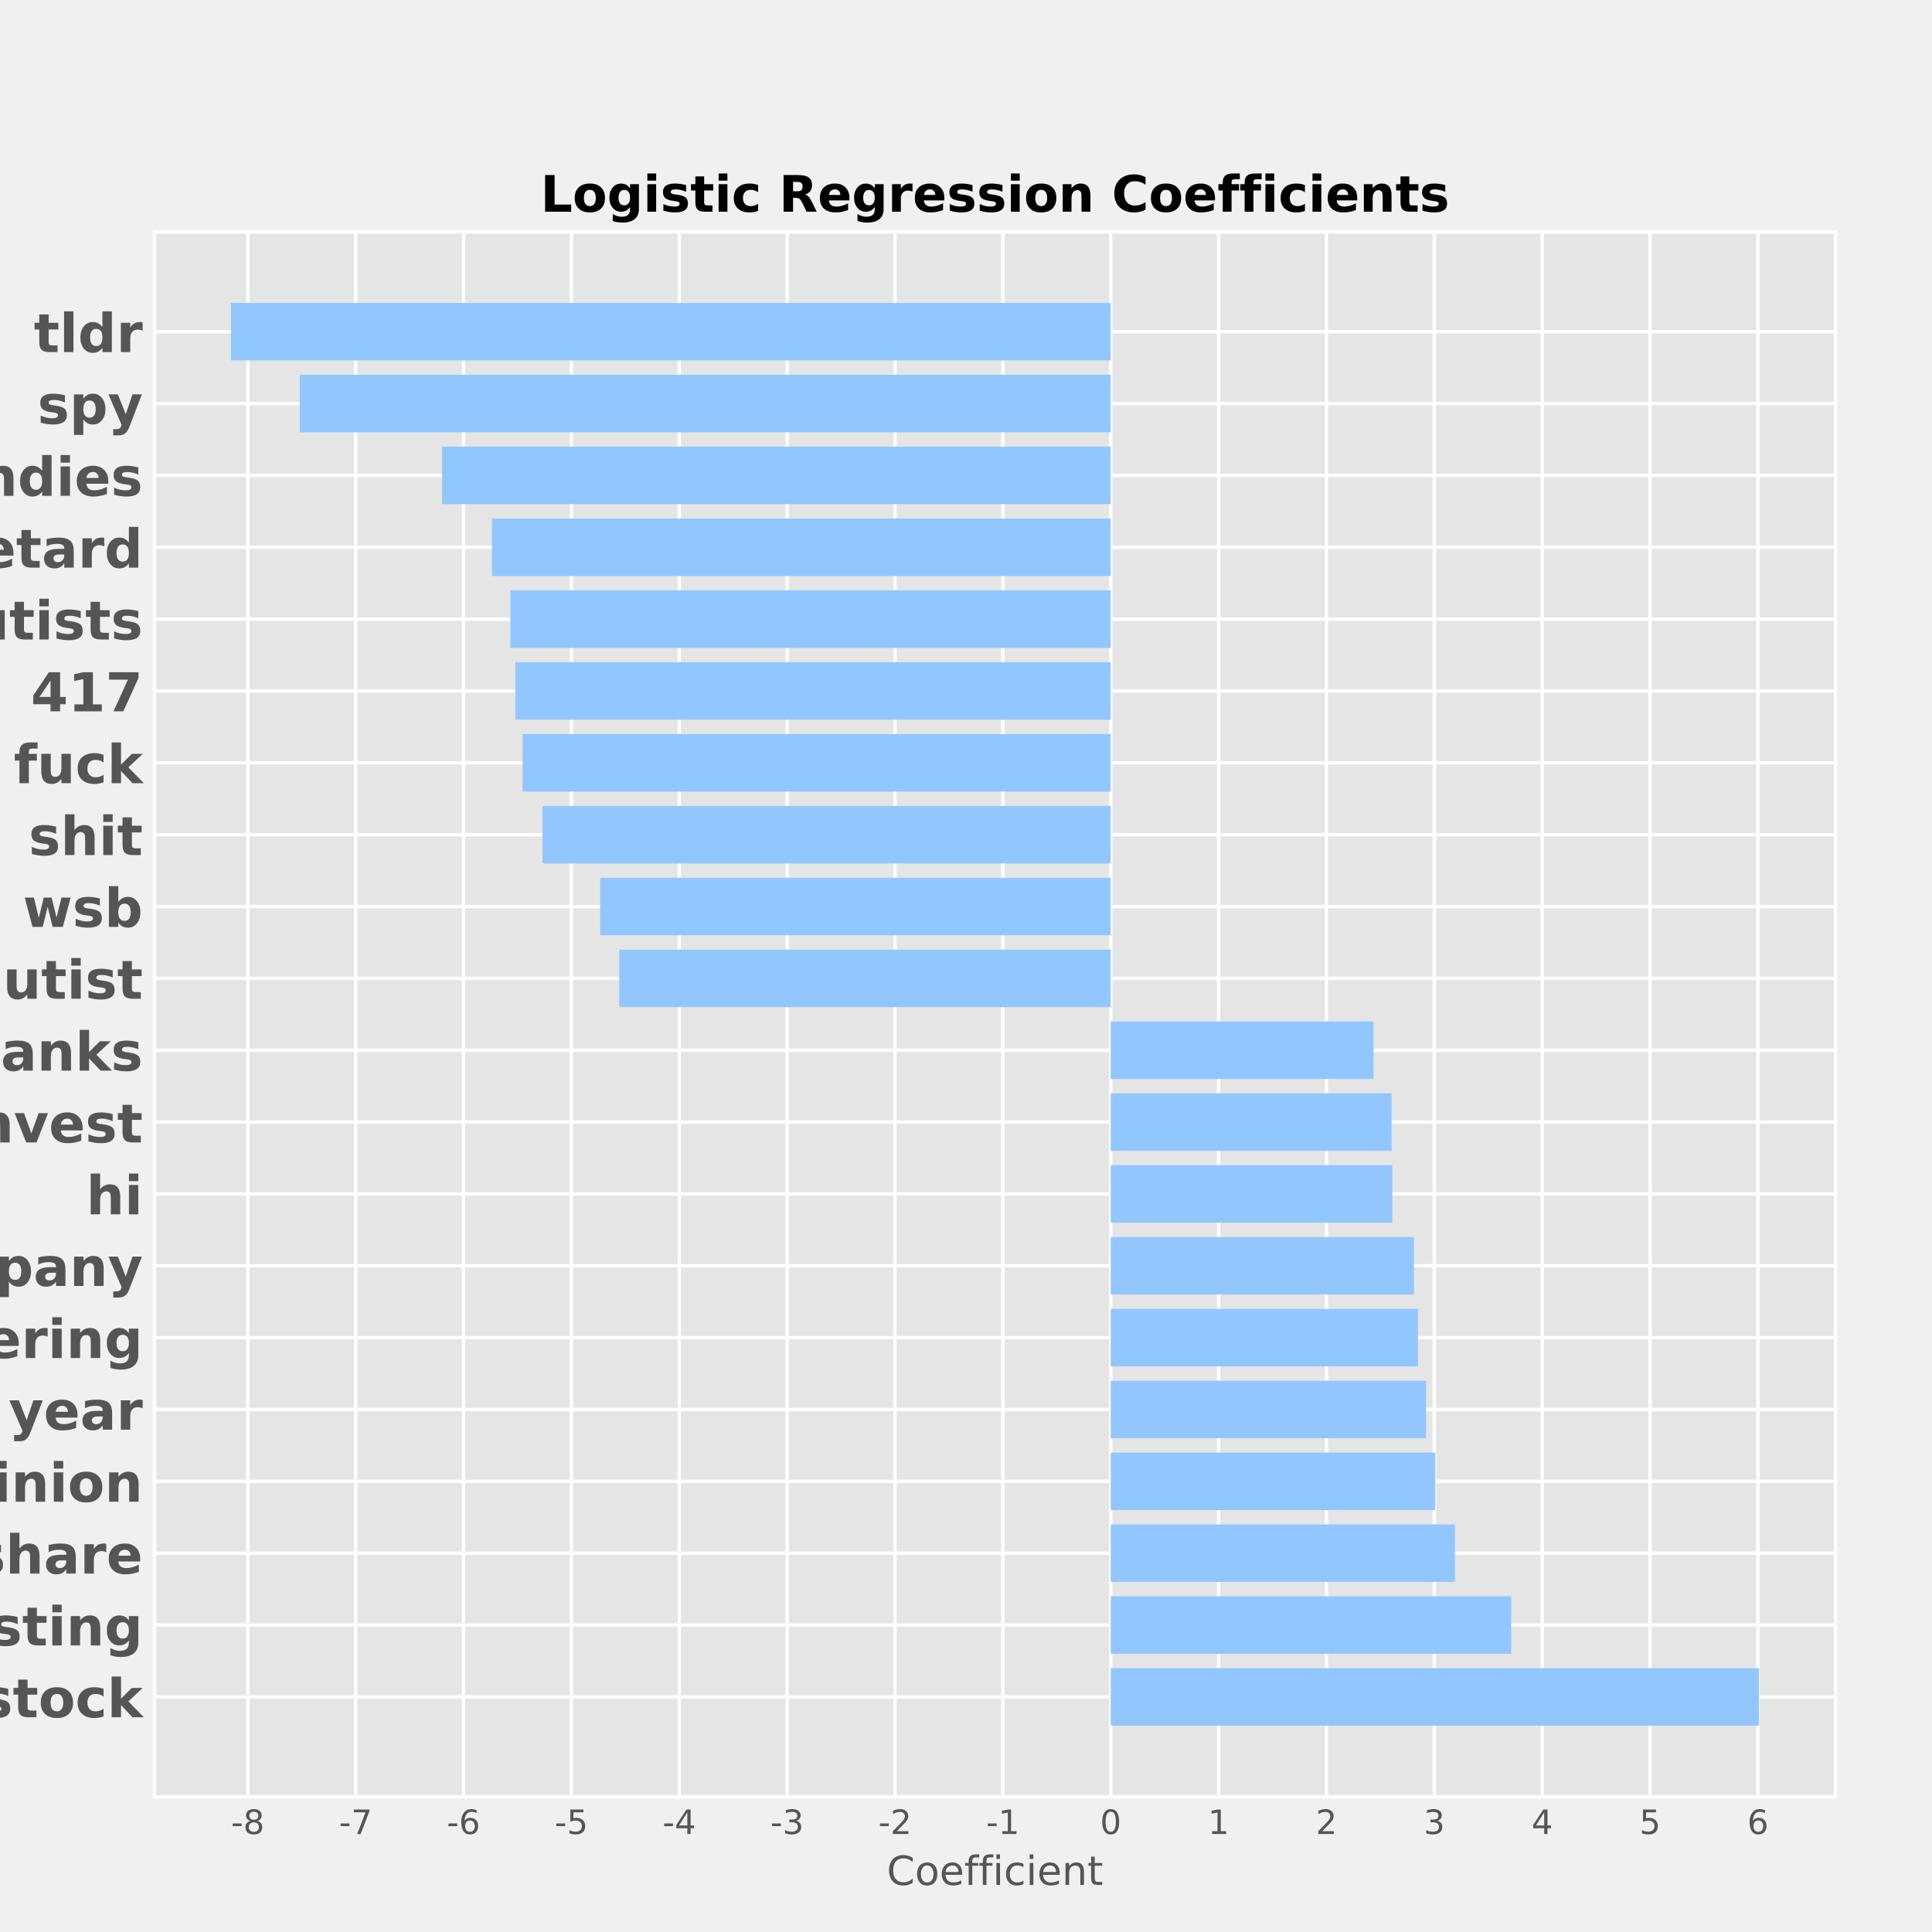 <?xml version="1.0" encoding="utf-8" standalone="no"?>
<!DOCTYPE svg PUBLIC "-//W3C//DTD SVG 1.1//EN"
  "http://www.w3.org/Graphics/SVG/1.1/DTD/svg11.dtd">
<!-- Created with matplotlib (https://matplotlib.org/) -->
<svg height="576pt" version="1.1" viewBox="0 0 576 576" width="576pt" xmlns="http://www.w3.org/2000/svg" xmlns:xlink="http://www.w3.org/1999/xlink">
 <defs>
  <style type="text/css">
*{stroke-linecap:butt;stroke-linejoin:round;}
  </style>
 </defs>
 <g id="figure_1">
  <g id="patch_1">
   <path d="M 0 576 
L 576 576 
L 576 0 
L 0 0 
z
" style="fill:#f0f0f0;"/>
  </g>
  <g id="axes_1">
   <g id="patch_2">
    <path d="M 46.08 535.68 
L 547.2 535.68 
L 547.2 69.12 
L 46.08 69.12 
z
" style="fill:#e5e5e5;"/>
   </g>
   <g id="matplotlib.axis_1">
    <g id="xtick_1">
     <g id="line2d_1">
      <path clip-path="url(#pc96bead5f1)" d="M 73.878 535.68 
L 73.878 69.12 
" style="fill:none;stroke:#ffffff;"/>
     </g>
     <g id="line2d_2"/>
     <g id="text_1">
      <!-- -8 -->
      <defs>
       <path d="M 4.891 31.391 
L 31.203 31.391 
L 31.203 23.391 
L 4.891 23.391 
z
" id="DejaVuSans-45"/>
       <path d="M 31.781 34.625 
Q 24.75 34.625 20.719 30.859 
Q 16.703 27.094 16.703 20.516 
Q 16.703 13.922 20.719 10.156 
Q 24.75 6.391 31.781 6.391 
Q 38.812 6.391 42.859 10.172 
Q 46.922 13.969 46.922 20.516 
Q 46.922 27.094 42.891 30.859 
Q 38.875 34.625 31.781 34.625 
z
M 21.922 38.812 
Q 15.578 40.375 12.031 44.719 
Q 8.5 49.078 8.5 55.328 
Q 8.5 64.062 14.719 69.141 
Q 20.953 74.219 31.781 74.219 
Q 42.672 74.219 48.875 69.141 
Q 55.078 64.062 55.078 55.328 
Q 55.078 49.078 51.531 44.719 
Q 48 40.375 41.703 38.812 
Q 48.828 37.156 52.797 32.312 
Q 56.781 27.484 56.781 20.516 
Q 56.781 9.906 50.312 4.234 
Q 43.844 -1.422 31.781 -1.422 
Q 19.734 -1.422 13.25 4.234 
Q 6.781 9.906 6.781 20.516 
Q 6.781 27.484 10.781 32.312 
Q 14.797 37.156 21.922 38.812 
z
M 18.312 54.391 
Q 18.312 48.734 21.844 45.562 
Q 25.391 42.391 31.781 42.391 
Q 38.141 42.391 41.719 45.562 
Q 45.312 48.734 45.312 54.391 
Q 45.312 60.062 41.719 63.234 
Q 38.141 66.406 31.781 66.406 
Q 25.391 66.406 21.844 63.234 
Q 18.312 60.062 18.312 54.391 
z
" id="DejaVuSans-56"/>
      </defs>
      <g style="fill:#555555;" transform="translate(68.893 546.778)scale(0.1 -0.1)">
       <use xlink:href="#DejaVuSans-45"/>
       <use x="36.084" xlink:href="#DejaVuSans-56"/>
      </g>
     </g>
    </g>
    <g id="xtick_2">
     <g id="line2d_3">
      <path clip-path="url(#pc96bead5f1)" d="M 106.037 535.68 
L 106.037 69.12 
" style="fill:none;stroke:#ffffff;"/>
     </g>
     <g id="line2d_4"/>
     <g id="text_2">
      <!-- -7 -->
      <defs>
       <path d="M 8.203 72.906 
L 55.078 72.906 
L 55.078 68.703 
L 28.609 0 
L 18.312 0 
L 43.219 64.594 
L 8.203 64.594 
z
" id="DejaVuSans-55"/>
      </defs>
      <g style="fill:#555555;" transform="translate(101.052 546.778)scale(0.1 -0.1)">
       <use xlink:href="#DejaVuSans-45"/>
       <use x="36.084" xlink:href="#DejaVuSans-55"/>
      </g>
     </g>
    </g>
    <g id="xtick_3">
     <g id="line2d_5">
      <path clip-path="url(#pc96bead5f1)" d="M 138.196 535.68 
L 138.196 69.12 
" style="fill:none;stroke:#ffffff;"/>
     </g>
     <g id="line2d_6"/>
     <g id="text_3">
      <!-- -6 -->
      <defs>
       <path d="M 33.016 40.375 
Q 26.375 40.375 22.484 35.828 
Q 18.609 31.297 18.609 23.391 
Q 18.609 15.531 22.484 10.953 
Q 26.375 6.391 33.016 6.391 
Q 39.656 6.391 43.531 10.953 
Q 47.406 15.531 47.406 23.391 
Q 47.406 31.297 43.531 35.828 
Q 39.656 40.375 33.016 40.375 
z
M 52.594 71.297 
L 52.594 62.312 
Q 48.875 64.062 45.094 64.984 
Q 41.312 65.922 37.594 65.922 
Q 27.828 65.922 22.672 59.328 
Q 17.531 52.734 16.797 39.406 
Q 19.672 43.656 24.016 45.922 
Q 28.375 48.188 33.594 48.188 
Q 44.578 48.188 50.953 41.516 
Q 57.328 34.859 57.328 23.391 
Q 57.328 12.156 50.688 5.359 
Q 44.047 -1.422 33.016 -1.422 
Q 20.359 -1.422 13.672 8.266 
Q 6.984 17.969 6.984 36.375 
Q 6.984 53.656 15.188 63.938 
Q 23.391 74.219 37.203 74.219 
Q 40.922 74.219 44.703 73.484 
Q 48.484 72.75 52.594 71.297 
z
" id="DejaVuSans-54"/>
      </defs>
      <g style="fill:#555555;" transform="translate(133.211 546.778)scale(0.1 -0.1)">
       <use xlink:href="#DejaVuSans-45"/>
       <use x="36.084" xlink:href="#DejaVuSans-54"/>
      </g>
     </g>
    </g>
    <g id="xtick_4">
     <g id="line2d_7">
      <path clip-path="url(#pc96bead5f1)" d="M 170.355 535.68 
L 170.355 69.12 
" style="fill:none;stroke:#ffffff;"/>
     </g>
     <g id="line2d_8"/>
     <g id="text_4">
      <!-- -5 -->
      <defs>
       <path d="M 10.797 72.906 
L 49.516 72.906 
L 49.516 64.594 
L 19.828 64.594 
L 19.828 46.734 
Q 21.969 47.469 24.109 47.828 
Q 26.266 48.188 28.422 48.188 
Q 40.625 48.188 47.75 41.5 
Q 54.891 34.812 54.891 23.391 
Q 54.891 11.625 47.562 5.094 
Q 40.234 -1.422 26.906 -1.422 
Q 22.312 -1.422 17.547 -0.641 
Q 12.797 0.141 7.719 1.703 
L 7.719 11.625 
Q 12.109 9.234 16.797 8.062 
Q 21.484 6.891 26.703 6.891 
Q 35.156 6.891 40.078 11.328 
Q 45.016 15.766 45.016 23.391 
Q 45.016 31 40.078 35.438 
Q 35.156 39.891 26.703 39.891 
Q 22.75 39.891 18.812 39.016 
Q 14.891 38.141 10.797 36.281 
z
" id="DejaVuSans-53"/>
      </defs>
      <g style="fill:#555555;" transform="translate(165.37 546.778)scale(0.1 -0.1)">
       <use xlink:href="#DejaVuSans-45"/>
       <use x="36.084" xlink:href="#DejaVuSans-53"/>
      </g>
     </g>
    </g>
    <g id="xtick_5">
     <g id="line2d_9">
      <path clip-path="url(#pc96bead5f1)" d="M 202.514 535.68 
L 202.514 69.12 
" style="fill:none;stroke:#ffffff;"/>
     </g>
     <g id="line2d_10"/>
     <g id="text_5">
      <!-- -4 -->
      <defs>
       <path d="M 37.797 64.312 
L 12.891 25.391 
L 37.797 25.391 
z
M 35.203 72.906 
L 47.609 72.906 
L 47.609 25.391 
L 58.016 25.391 
L 58.016 17.188 
L 47.609 17.188 
L 47.609 0 
L 37.797 0 
L 37.797 17.188 
L 4.891 17.188 
L 4.891 26.703 
z
" id="DejaVuSans-52"/>
      </defs>
      <g style="fill:#555555;" transform="translate(197.529 546.778)scale(0.1 -0.1)">
       <use xlink:href="#DejaVuSans-45"/>
       <use x="36.084" xlink:href="#DejaVuSans-52"/>
      </g>
     </g>
    </g>
    <g id="xtick_6">
     <g id="line2d_11">
      <path clip-path="url(#pc96bead5f1)" d="M 234.673 535.68 
L 234.673 69.12 
" style="fill:none;stroke:#ffffff;"/>
     </g>
     <g id="line2d_12"/>
     <g id="text_6">
      <!-- -3 -->
      <defs>
       <path d="M 40.578 39.312 
Q 47.656 37.797 51.625 33 
Q 55.609 28.219 55.609 21.188 
Q 55.609 10.406 48.188 4.484 
Q 40.766 -1.422 27.094 -1.422 
Q 22.516 -1.422 17.656 -0.516 
Q 12.797 0.391 7.625 2.203 
L 7.625 11.719 
Q 11.719 9.328 16.594 8.109 
Q 21.484 6.891 26.812 6.891 
Q 36.078 6.891 40.938 10.547 
Q 45.797 14.203 45.797 21.188 
Q 45.797 27.641 41.281 31.266 
Q 36.766 34.906 28.719 34.906 
L 20.219 34.906 
L 20.219 43.016 
L 29.109 43.016 
Q 36.375 43.016 40.234 45.922 
Q 44.094 48.828 44.094 54.297 
Q 44.094 59.906 40.109 62.906 
Q 36.141 65.922 28.719 65.922 
Q 24.656 65.922 20.016 65.031 
Q 15.375 64.156 9.812 62.312 
L 9.812 71.094 
Q 15.438 72.656 20.344 73.438 
Q 25.25 74.219 29.594 74.219 
Q 40.828 74.219 47.359 69.109 
Q 53.906 64.016 53.906 55.328 
Q 53.906 49.266 50.438 45.094 
Q 46.969 40.922 40.578 39.312 
z
" id="DejaVuSans-51"/>
      </defs>
      <g style="fill:#555555;" transform="translate(229.688 546.778)scale(0.1 -0.1)">
       <use xlink:href="#DejaVuSans-45"/>
       <use x="36.084" xlink:href="#DejaVuSans-51"/>
      </g>
     </g>
    </g>
    <g id="xtick_7">
     <g id="line2d_13">
      <path clip-path="url(#pc96bead5f1)" d="M 266.832 535.68 
L 266.832 69.12 
" style="fill:none;stroke:#ffffff;"/>
     </g>
     <g id="line2d_14"/>
     <g id="text_7">
      <!-- -2 -->
      <defs>
       <path d="M 19.188 8.297 
L 53.609 8.297 
L 53.609 0 
L 7.328 0 
L 7.328 8.297 
Q 12.938 14.109 22.625 23.891 
Q 32.328 33.688 34.812 36.531 
Q 39.547 41.844 41.422 45.531 
Q 43.312 49.219 43.312 52.781 
Q 43.312 58.594 39.234 62.25 
Q 35.156 65.922 28.609 65.922 
Q 23.969 65.922 18.812 64.312 
Q 13.672 62.703 7.812 59.422 
L 7.812 69.391 
Q 13.766 71.781 18.938 73 
Q 24.125 74.219 28.422 74.219 
Q 39.75 74.219 46.484 68.547 
Q 53.219 62.891 53.219 53.422 
Q 53.219 48.922 51.531 44.891 
Q 49.859 40.875 45.406 35.406 
Q 44.188 33.984 37.641 27.219 
Q 31.109 20.453 19.188 8.297 
z
" id="DejaVuSans-50"/>
      </defs>
      <g style="fill:#555555;" transform="translate(261.847 546.778)scale(0.1 -0.1)">
       <use xlink:href="#DejaVuSans-45"/>
       <use x="36.084" xlink:href="#DejaVuSans-50"/>
      </g>
     </g>
    </g>
    <g id="xtick_8">
     <g id="line2d_15">
      <path clip-path="url(#pc96bead5f1)" d="M 298.991 535.68 
L 298.991 69.12 
" style="fill:none;stroke:#ffffff;"/>
     </g>
     <g id="line2d_16"/>
     <g id="text_8">
      <!-- -1 -->
      <defs>
       <path d="M 12.406 8.297 
L 28.516 8.297 
L 28.516 63.922 
L 10.984 60.406 
L 10.984 69.391 
L 28.422 72.906 
L 38.281 72.906 
L 38.281 8.297 
L 54.391 8.297 
L 54.391 0 
L 12.406 0 
z
" id="DejaVuSans-49"/>
      </defs>
      <g style="fill:#555555;" transform="translate(294.006 546.778)scale(0.1 -0.1)">
       <use xlink:href="#DejaVuSans-45"/>
       <use x="36.084" xlink:href="#DejaVuSans-49"/>
      </g>
     </g>
    </g>
    <g id="xtick_9">
     <g id="line2d_17">
      <path clip-path="url(#pc96bead5f1)" d="M 331.151 535.68 
L 331.151 69.12 
" style="fill:none;stroke:#ffffff;"/>
     </g>
     <g id="line2d_18"/>
     <g id="text_9">
      <!-- 0 -->
      <defs>
       <path d="M 31.781 66.406 
Q 24.172 66.406 20.328 58.906 
Q 16.5 51.422 16.5 36.375 
Q 16.5 21.391 20.328 13.891 
Q 24.172 6.391 31.781 6.391 
Q 39.453 6.391 43.281 13.891 
Q 47.125 21.391 47.125 36.375 
Q 47.125 51.422 43.281 58.906 
Q 39.453 66.406 31.781 66.406 
z
M 31.781 74.219 
Q 44.047 74.219 50.516 64.516 
Q 56.984 54.828 56.984 36.375 
Q 56.984 17.969 50.516 8.266 
Q 44.047 -1.422 31.781 -1.422 
Q 19.531 -1.422 13.062 8.266 
Q 6.594 17.969 6.594 36.375 
Q 6.594 54.828 13.062 64.516 
Q 19.531 74.219 31.781 74.219 
z
" id="DejaVuSans-48"/>
      </defs>
      <g style="fill:#555555;" transform="translate(327.969 546.778)scale(0.1 -0.1)">
       <use xlink:href="#DejaVuSans-48"/>
      </g>
     </g>
    </g>
    <g id="xtick_10">
     <g id="line2d_19">
      <path clip-path="url(#pc96bead5f1)" d="M 363.31 535.68 
L 363.31 69.12 
" style="fill:none;stroke:#ffffff;"/>
     </g>
     <g id="line2d_20"/>
     <g id="text_10">
      <!-- 1 -->
      <g style="fill:#555555;" transform="translate(360.128 546.778)scale(0.1 -0.1)">
       <use xlink:href="#DejaVuSans-49"/>
      </g>
     </g>
    </g>
    <g id="xtick_11">
     <g id="line2d_21">
      <path clip-path="url(#pc96bead5f1)" d="M 395.469 535.68 
L 395.469 69.12 
" style="fill:none;stroke:#ffffff;"/>
     </g>
     <g id="line2d_22"/>
     <g id="text_11">
      <!-- 2 -->
      <g style="fill:#555555;" transform="translate(392.287 546.778)scale(0.1 -0.1)">
       <use xlink:href="#DejaVuSans-50"/>
      </g>
     </g>
    </g>
    <g id="xtick_12">
     <g id="line2d_23">
      <path clip-path="url(#pc96bead5f1)" d="M 427.628 535.68 
L 427.628 69.12 
" style="fill:none;stroke:#ffffff;"/>
     </g>
     <g id="line2d_24"/>
     <g id="text_12">
      <!-- 3 -->
      <g style="fill:#555555;" transform="translate(424.446 546.778)scale(0.1 -0.1)">
       <use xlink:href="#DejaVuSans-51"/>
      </g>
     </g>
    </g>
    <g id="xtick_13">
     <g id="line2d_25">
      <path clip-path="url(#pc96bead5f1)" d="M 459.787 535.68 
L 459.787 69.12 
" style="fill:none;stroke:#ffffff;"/>
     </g>
     <g id="line2d_26"/>
     <g id="text_13">
      <!-- 4 -->
      <g style="fill:#555555;" transform="translate(456.605 546.778)scale(0.1 -0.1)">
       <use xlink:href="#DejaVuSans-52"/>
      </g>
     </g>
    </g>
    <g id="xtick_14">
     <g id="line2d_27">
      <path clip-path="url(#pc96bead5f1)" d="M 491.946 535.68 
L 491.946 69.12 
" style="fill:none;stroke:#ffffff;"/>
     </g>
     <g id="line2d_28"/>
     <g id="text_14">
      <!-- 5 -->
      <g style="fill:#555555;" transform="translate(488.764 546.778)scale(0.1 -0.1)">
       <use xlink:href="#DejaVuSans-53"/>
      </g>
     </g>
    </g>
    <g id="xtick_15">
     <g id="line2d_29">
      <path clip-path="url(#pc96bead5f1)" d="M 524.105 535.68 
L 524.105 69.12 
" style="fill:none;stroke:#ffffff;"/>
     </g>
     <g id="line2d_30"/>
     <g id="text_15">
      <!-- 6 -->
      <g style="fill:#555555;" transform="translate(520.924 546.778)scale(0.1 -0.1)">
       <use xlink:href="#DejaVuSans-54"/>
      </g>
     </g>
    </g>
    <g id="text_16">
     <!-- Coefficient -->
     <defs>
      <path d="M 64.406 67.281 
L 64.406 56.891 
Q 59.422 61.531 53.781 63.812 
Q 48.141 66.109 41.797 66.109 
Q 29.297 66.109 22.656 58.469 
Q 16.016 50.828 16.016 36.375 
Q 16.016 21.969 22.656 14.328 
Q 29.297 6.688 41.797 6.688 
Q 48.141 6.688 53.781 8.984 
Q 59.422 11.281 64.406 15.922 
L 64.406 5.609 
Q 59.234 2.094 53.438 0.328 
Q 47.656 -1.422 41.219 -1.422 
Q 24.656 -1.422 15.125 8.703 
Q 5.609 18.844 5.609 36.375 
Q 5.609 53.953 15.125 64.078 
Q 24.656 74.219 41.219 74.219 
Q 47.75 74.219 53.531 72.484 
Q 59.328 70.75 64.406 67.281 
z
" id="DejaVuSans-67"/>
      <path d="M 30.609 48.391 
Q 23.391 48.391 19.188 42.75 
Q 14.984 37.109 14.984 27.297 
Q 14.984 17.484 19.156 11.844 
Q 23.344 6.203 30.609 6.203 
Q 37.797 6.203 41.984 11.859 
Q 46.188 17.531 46.188 27.297 
Q 46.188 37.016 41.984 42.703 
Q 37.797 48.391 30.609 48.391 
z
M 30.609 56 
Q 42.328 56 49.016 48.375 
Q 55.719 40.766 55.719 27.297 
Q 55.719 13.875 49.016 6.219 
Q 42.328 -1.422 30.609 -1.422 
Q 18.844 -1.422 12.172 6.219 
Q 5.516 13.875 5.516 27.297 
Q 5.516 40.766 12.172 48.375 
Q 18.844 56 30.609 56 
z
" id="DejaVuSans-111"/>
      <path d="M 56.203 29.594 
L 56.203 25.203 
L 14.891 25.203 
Q 15.484 15.922 20.484 11.062 
Q 25.484 6.203 34.422 6.203 
Q 39.594 6.203 44.453 7.469 
Q 49.312 8.734 54.109 11.281 
L 54.109 2.781 
Q 49.266 0.734 44.188 -0.344 
Q 39.109 -1.422 33.891 -1.422 
Q 20.797 -1.422 13.156 6.188 
Q 5.516 13.812 5.516 26.812 
Q 5.516 40.234 12.766 48.109 
Q 20.016 56 32.328 56 
Q 43.359 56 49.781 48.891 
Q 56.203 41.797 56.203 29.594 
z
M 47.219 32.234 
Q 47.125 39.594 43.094 43.984 
Q 39.062 48.391 32.422 48.391 
Q 24.906 48.391 20.391 44.141 
Q 15.875 39.891 15.188 32.172 
z
" id="DejaVuSans-101"/>
      <path d="M 37.109 75.984 
L 37.109 68.5 
L 28.516 68.5 
Q 23.688 68.5 21.797 66.547 
Q 19.922 64.594 19.922 59.516 
L 19.922 54.688 
L 34.719 54.688 
L 34.719 47.703 
L 19.922 47.703 
L 19.922 0 
L 10.891 0 
L 10.891 47.703 
L 2.297 47.703 
L 2.297 54.688 
L 10.891 54.688 
L 10.891 58.5 
Q 10.891 67.625 15.141 71.797 
Q 19.391 75.984 28.609 75.984 
z
" id="DejaVuSans-102"/>
      <path d="M 9.422 54.688 
L 18.406 54.688 
L 18.406 0 
L 9.422 0 
z
M 9.422 75.984 
L 18.406 75.984 
L 18.406 64.594 
L 9.422 64.594 
z
" id="DejaVuSans-105"/>
      <path d="M 48.781 52.594 
L 48.781 44.188 
Q 44.969 46.297 41.141 47.344 
Q 37.312 48.391 33.406 48.391 
Q 24.656 48.391 19.812 42.844 
Q 14.984 37.312 14.984 27.297 
Q 14.984 17.281 19.812 11.734 
Q 24.656 6.203 33.406 6.203 
Q 37.312 6.203 41.141 7.25 
Q 44.969 8.297 48.781 10.406 
L 48.781 2.094 
Q 45.016 0.344 40.984 -0.531 
Q 36.969 -1.422 32.422 -1.422 
Q 20.062 -1.422 12.781 6.344 
Q 5.516 14.109 5.516 27.297 
Q 5.516 40.672 12.859 48.328 
Q 20.219 56 33.016 56 
Q 37.156 56 41.109 55.141 
Q 45.062 54.297 48.781 52.594 
z
" id="DejaVuSans-99"/>
      <path d="M 54.891 33.016 
L 54.891 0 
L 45.906 0 
L 45.906 32.719 
Q 45.906 40.484 42.875 44.328 
Q 39.844 48.188 33.797 48.188 
Q 26.516 48.188 22.312 43.547 
Q 18.109 38.922 18.109 30.906 
L 18.109 0 
L 9.078 0 
L 9.078 54.688 
L 18.109 54.688 
L 18.109 46.188 
Q 21.344 51.125 25.703 53.562 
Q 30.078 56 35.797 56 
Q 45.219 56 50.047 50.172 
Q 54.891 44.344 54.891 33.016 
z
" id="DejaVuSans-110"/>
      <path d="M 18.312 70.219 
L 18.312 54.688 
L 36.812 54.688 
L 36.812 47.703 
L 18.312 47.703 
L 18.312 18.016 
Q 18.312 11.328 20.141 9.422 
Q 21.969 7.516 27.594 7.516 
L 36.812 7.516 
L 36.812 0 
L 27.594 0 
Q 17.188 0 13.234 3.875 
Q 9.281 7.766 9.281 18.016 
L 9.281 47.703 
L 2.688 47.703 
L 2.688 54.688 
L 9.281 54.688 
L 9.281 70.219 
z
" id="DejaVuSans-116"/>
     </defs>
     <g style="fill:#555555;" transform="translate(264.383 561.976)scale(0.12 -0.12)">
      <use xlink:href="#DejaVuSans-67"/>
      <use x="69.824" xlink:href="#DejaVuSans-111"/>
      <use x="131.006" xlink:href="#DejaVuSans-101"/>
      <use x="192.529" xlink:href="#DejaVuSans-102"/>
      <use x="227.734" xlink:href="#DejaVuSans-102"/>
      <use x="262.939" xlink:href="#DejaVuSans-105"/>
      <use x="290.723" xlink:href="#DejaVuSans-99"/>
      <use x="345.703" xlink:href="#DejaVuSans-105"/>
      <use x="373.486" xlink:href="#DejaVuSans-101"/>
      <use x="435.01" xlink:href="#DejaVuSans-110"/>
      <use x="498.389" xlink:href="#DejaVuSans-116"/>
     </g>
    </g>
   </g>
   <g id="matplotlib.axis_2">
    <g id="ytick_1">
     <g id="line2d_31">
      <path clip-path="url(#pc96bead5f1)" d="M 46.08 505.904 
L 547.2 505.904 
" style="fill:none;stroke:#ffffff;"/>
     </g>
     <g id="line2d_32"/>
     <g id="text_17">
      <!-- stock -->
      <defs>
       <path d="M 51.125 52.984 
L 51.125 39.703 
Q 45.516 42.047 40.281 43.219 
Q 35.062 44.391 30.422 44.391 
Q 25.438 44.391 23.016 43.141 
Q 20.609 41.891 20.609 39.312 
Q 20.609 37.203 22.438 36.078 
Q 24.266 34.969 29 34.422 
L 32.078 33.984 
Q 45.516 32.281 50.141 28.375 
Q 54.781 24.469 54.781 16.109 
Q 54.781 7.375 48.328 2.969 
Q 41.891 -1.422 29.109 -1.422 
Q 23.688 -1.422 17.891 -0.562 
Q 12.109 0.297 6 2 
L 6 15.281 
Q 11.234 12.75 16.719 11.469 
Q 22.219 10.203 27.875 10.203 
Q 33.016 10.203 35.594 11.609 
Q 38.188 13.031 38.188 15.828 
Q 38.188 18.172 36.406 19.312 
Q 34.625 20.453 29.297 21.094 
L 26.219 21.484 
Q 14.547 22.953 9.859 26.906 
Q 5.172 30.859 5.172 38.922 
Q 5.172 47.609 11.125 51.797 
Q 17.094 56 29.391 56 
Q 34.234 56 39.547 55.266 
Q 44.875 54.547 51.125 52.984 
z
" id="DejaVuSans-Bold-115"/>
       <path d="M 27.484 70.219 
L 27.484 54.688 
L 45.516 54.688 
L 45.516 42.188 
L 27.484 42.188 
L 27.484 19 
Q 27.484 15.188 29 13.844 
Q 30.516 12.5 35.016 12.5 
L 44 12.5 
L 44 0 
L 29 0 
Q 18.656 0 14.328 4.312 
Q 10.016 8.641 10.016 19 
L 10.016 42.188 
L 1.312 42.188 
L 1.312 54.688 
L 10.016 54.688 
L 10.016 70.219 
z
" id="DejaVuSans-Bold-116"/>
       <path d="M 34.422 43.5 
Q 28.609 43.5 25.562 39.328 
Q 22.516 35.156 22.516 27.297 
Q 22.516 19.438 25.562 15.25 
Q 28.609 11.078 34.422 11.078 
Q 40.141 11.078 43.156 15.25 
Q 46.188 19.438 46.188 27.297 
Q 46.188 35.156 43.156 39.328 
Q 40.141 43.5 34.422 43.5 
z
M 34.422 56 
Q 48.531 56 56.469 48.375 
Q 64.406 40.766 64.406 27.297 
Q 64.406 13.812 56.469 6.188 
Q 48.531 -1.422 34.422 -1.422 
Q 20.266 -1.422 12.281 6.188 
Q 4.297 13.812 4.297 27.297 
Q 4.297 40.766 12.281 48.375 
Q 20.266 56 34.422 56 
z
" id="DejaVuSans-Bold-111"/>
       <path d="M 52.594 52.984 
L 52.594 38.719 
Q 49.031 41.156 45.438 42.328 
Q 41.844 43.5 37.984 43.5 
Q 30.672 43.5 26.594 39.234 
Q 22.516 34.969 22.516 27.297 
Q 22.516 19.625 26.594 15.344 
Q 30.672 11.078 37.984 11.078 
Q 42.094 11.078 45.781 12.297 
Q 49.469 13.531 52.594 15.922 
L 52.594 1.609 
Q 48.484 0.094 44.266 -0.656 
Q 40.047 -1.422 35.797 -1.422 
Q 21 -1.422 12.641 6.172 
Q 4.297 13.766 4.297 27.297 
Q 4.297 40.828 12.641 48.406 
Q 21 56 35.797 56 
Q 40.094 56 44.266 55.25 
Q 48.438 54.5 52.594 52.984 
z
" id="DejaVuSans-Bold-99"/>
       <path d="M 8.406 75.984 
L 25.875 75.984 
L 25.875 34.625 
L 46 54.688 
L 66.312 54.688 
L 39.594 29.594 
L 68.406 0 
L 47.219 0 
L 25.875 22.797 
L 25.875 0 
L 8.406 0 
z
" id="DejaVuSans-Bold-107"/>
      </defs>
      <g style="fill:#555555;" transform="translate(-5.707 511.983)scale(0.16 -0.16)">
       <use xlink:href="#DejaVuSans-Bold-115"/>
       <use x="59.521" xlink:href="#DejaVuSans-Bold-116"/>
       <use x="107.324" xlink:href="#DejaVuSans-Bold-111"/>
       <use x="176.025" xlink:href="#DejaVuSans-Bold-99"/>
       <use x="235.303" xlink:href="#DejaVuSans-Bold-107"/>
      </g>
     </g>
    </g>
    <g id="ytick_2">
     <g id="line2d_33">
      <path clip-path="url(#pc96bead5f1)" d="M 46.08 484.483 
L 547.2 484.483 
" style="fill:none;stroke:#ffffff;"/>
     </g>
     <g id="line2d_34"/>
     <g id="text_18">
      <!-- investing -->
      <defs>
       <path d="M 8.406 54.688 
L 25.875 54.688 
L 25.875 0 
L 8.406 0 
z
M 8.406 75.984 
L 25.875 75.984 
L 25.875 61.719 
L 8.406 61.719 
z
" id="DejaVuSans-Bold-105"/>
       <path d="M 63.375 33.297 
L 63.375 0 
L 45.797 0 
L 45.797 5.422 
L 45.797 25.484 
Q 45.797 32.562 45.484 35.25 
Q 45.172 37.938 44.391 39.203 
Q 43.359 40.922 41.594 41.875 
Q 39.844 42.828 37.594 42.828 
Q 32.125 42.828 29 38.594 
Q 25.875 34.375 25.875 26.906 
L 25.875 0 
L 8.406 0 
L 8.406 54.688 
L 25.875 54.688 
L 25.875 46.688 
Q 29.828 51.469 34.266 53.734 
Q 38.719 56 44.094 56 
Q 53.562 56 58.469 50.188 
Q 63.375 44.391 63.375 33.297 
z
" id="DejaVuSans-Bold-110"/>
       <path d="M 1.516 54.688 
L 19 54.688 
L 32.625 16.891 
L 46.188 54.688 
L 63.719 54.688 
L 42.188 0 
L 23 0 
z
" id="DejaVuSans-Bold-118"/>
       <path d="M 62.984 27.484 
L 62.984 22.516 
L 22.125 22.516 
Q 22.75 16.359 26.562 13.281 
Q 30.375 10.203 37.203 10.203 
Q 42.719 10.203 48.5 11.844 
Q 54.297 13.484 60.406 16.797 
L 60.406 3.328 
Q 54.203 0.984 48 -0.219 
Q 41.797 -1.422 35.594 -1.422 
Q 20.75 -1.422 12.516 6.125 
Q 4.297 13.672 4.297 27.297 
Q 4.297 40.672 12.375 48.328 
Q 20.453 56 34.625 56 
Q 47.516 56 55.25 48.234 
Q 62.984 40.484 62.984 27.484 
z
M 45.016 33.297 
Q 45.016 38.281 42.109 41.328 
Q 39.203 44.391 34.516 44.391 
Q 29.438 44.391 26.266 41.531 
Q 23.094 38.672 22.312 33.297 
z
" id="DejaVuSans-Bold-101"/>
       <path d="M 45.609 9.281 
Q 42 4.5 37.641 2.25 
Q 33.297 0 27.594 0 
Q 17.578 0 11.031 7.875 
Q 4.5 15.766 4.5 27.984 
Q 4.5 40.234 11.031 48.062 
Q 17.578 55.906 27.594 55.906 
Q 33.297 55.906 37.641 53.656 
Q 42 51.422 45.609 46.578 
L 45.609 54.688 
L 63.188 54.688 
L 63.188 5.516 
Q 63.188 -7.672 54.859 -14.625 
Q 46.531 -21.578 30.719 -21.578 
Q 25.594 -21.578 20.797 -20.797 
Q 16.016 -20.016 11.188 -18.406 
L 11.188 -4.781 
Q 15.766 -7.422 20.156 -8.719 
Q 24.562 -10.016 29 -10.016 
Q 37.594 -10.016 41.594 -6.25 
Q 45.609 -2.484 45.609 5.516 
z
M 34.078 43.312 
Q 28.656 43.312 25.625 39.297 
Q 22.609 35.297 22.609 27.984 
Q 22.609 20.453 25.531 16.578 
Q 28.469 12.703 34.078 12.703 
Q 39.547 12.703 42.578 16.703 
Q 45.609 20.703 45.609 27.984 
Q 45.609 35.297 42.578 39.297 
Q 39.547 43.312 34.078 43.312 
z
" id="DejaVuSans-Bold-103"/>
      </defs>
      <g style="fill:#555555;" transform="translate(-41.075 490.561)scale(0.16 -0.16)">
       <use xlink:href="#DejaVuSans-Bold-105"/>
       <use x="34.277" xlink:href="#DejaVuSans-Bold-110"/>
       <use x="105.469" xlink:href="#DejaVuSans-Bold-118"/>
       <use x="170.654" xlink:href="#DejaVuSans-Bold-101"/>
       <use x="238.477" xlink:href="#DejaVuSans-Bold-115"/>
       <use x="297.998" xlink:href="#DejaVuSans-Bold-116"/>
       <use x="345.801" xlink:href="#DejaVuSans-Bold-105"/>
       <use x="380.078" xlink:href="#DejaVuSans-Bold-110"/>
       <use x="451.27" xlink:href="#DejaVuSans-Bold-103"/>
      </g>
     </g>
    </g>
    <g id="ytick_3">
     <g id="line2d_35">
      <path clip-path="url(#pc96bead5f1)" d="M 46.08 463.061 
L 547.2 463.061 
" style="fill:none;stroke:#ffffff;"/>
     </g>
     <g id="line2d_36"/>
     <g id="text_19">
      <!-- share -->
      <defs>
       <path d="M 63.375 33.297 
L 63.375 0 
L 45.797 0 
L 45.797 5.422 
L 45.797 25.391 
Q 45.797 32.562 45.484 35.25 
Q 45.172 37.938 44.391 39.203 
Q 43.359 40.922 41.594 41.875 
Q 39.844 42.828 37.594 42.828 
Q 32.125 42.828 29 38.594 
Q 25.875 34.375 25.875 26.906 
L 25.875 0 
L 8.406 0 
L 8.406 75.984 
L 25.875 75.984 
L 25.875 46.688 
Q 29.828 51.469 34.266 53.734 
Q 38.719 56 44.094 56 
Q 53.562 56 58.469 50.188 
Q 63.375 44.391 63.375 33.297 
z
" id="DejaVuSans-Bold-104"/>
       <path d="M 32.906 24.609 
Q 27.438 24.609 24.672 22.75 
Q 21.922 20.906 21.922 17.281 
Q 21.922 13.969 24.141 12.078 
Q 26.375 10.203 30.328 10.203 
Q 35.25 10.203 38.625 13.734 
Q 42 17.281 42 22.609 
L 42 24.609 
z
M 59.625 31.203 
L 59.625 0 
L 42 0 
L 42 8.109 
Q 38.484 3.125 34.078 0.844 
Q 29.688 -1.422 23.391 -1.422 
Q 14.891 -1.422 9.594 3.531 
Q 4.297 8.5 4.297 16.406 
Q 4.297 26.031 10.906 30.516 
Q 17.531 35.016 31.688 35.016 
L 42 35.016 
L 42 36.375 
Q 42 40.531 38.719 42.453 
Q 35.453 44.391 28.516 44.391 
Q 22.906 44.391 18.062 43.266 
Q 13.234 42.141 9.078 39.891 
L 9.078 53.219 
Q 14.703 54.594 20.359 55.297 
Q 26.031 56 31.688 56 
Q 46.484 56 53.047 50.172 
Q 59.625 44.344 59.625 31.203 
z
" id="DejaVuSans-Bold-97"/>
       <path d="M 49.031 39.797 
Q 46.734 40.875 44.453 41.375 
Q 42.188 41.891 39.891 41.891 
Q 33.156 41.891 29.516 37.562 
Q 25.875 33.25 25.875 25.203 
L 25.875 0 
L 8.406 0 
L 8.406 54.688 
L 25.875 54.688 
L 25.875 45.703 
Q 29.25 51.078 33.609 53.531 
Q 37.984 56 44.094 56 
Q 44.969 56 45.984 55.922 
Q 47.016 55.859 48.969 55.609 
z
" id="DejaVuSans-Bold-114"/>
      </defs>
      <g style="fill:#555555;" transform="translate(-7.872 469.14)scale(0.16 -0.16)">
       <use xlink:href="#DejaVuSans-Bold-115"/>
       <use x="59.521" xlink:href="#DejaVuSans-Bold-104"/>
       <use x="130.713" xlink:href="#DejaVuSans-Bold-97"/>
       <use x="198.193" xlink:href="#DejaVuSans-Bold-114"/>
       <use x="247.51" xlink:href="#DejaVuSans-Bold-101"/>
      </g>
     </g>
    </g>
    <g id="ytick_4">
     <g id="line2d_37">
      <path clip-path="url(#pc96bead5f1)" d="M 46.08 441.64 
L 547.2 441.64 
" style="fill:none;stroke:#ffffff;"/>
     </g>
     <g id="line2d_38"/>
     <g id="text_20">
      <!-- opinion -->
      <defs>
       <path d="M 25.875 7.906 
L 25.875 -20.797 
L 8.406 -20.797 
L 8.406 54.688 
L 25.875 54.688 
L 25.875 46.688 
Q 29.5 51.469 33.891 53.734 
Q 38.281 56 44 56 
Q 54.109 56 60.594 47.969 
Q 67.094 39.938 67.094 27.297 
Q 67.094 14.656 60.594 6.609 
Q 54.109 -1.422 44 -1.422 
Q 38.281 -1.422 33.891 0.844 
Q 29.5 3.125 25.875 7.906 
z
M 37.5 43.312 
Q 31.891 43.312 28.875 39.188 
Q 25.875 35.062 25.875 27.297 
Q 25.875 19.531 28.875 15.406 
Q 31.891 11.281 37.5 11.281 
Q 43.109 11.281 46.062 15.375 
Q 49.031 19.484 49.031 27.297 
Q 49.031 35.109 46.062 39.203 
Q 43.109 43.312 37.5 43.312 
z
" id="DejaVuSans-Bold-112"/>
      </defs>
      <g style="fill:#555555;" transform="translate(-24.608 447.718)scale(0.16 -0.16)">
       <use xlink:href="#DejaVuSans-Bold-111"/>
       <use x="68.701" xlink:href="#DejaVuSans-Bold-112"/>
       <use x="140.283" xlink:href="#DejaVuSans-Bold-105"/>
       <use x="174.561" xlink:href="#DejaVuSans-Bold-110"/>
       <use x="245.752" xlink:href="#DejaVuSans-Bold-105"/>
       <use x="280.029" xlink:href="#DejaVuSans-Bold-111"/>
       <use x="348.73" xlink:href="#DejaVuSans-Bold-110"/>
      </g>
     </g>
    </g>
    <g id="ytick_5">
     <g id="line2d_39">
      <path clip-path="url(#pc96bead5f1)" d="M 46.08 420.218 
L 547.2 420.218 
" style="fill:none;stroke:#ffffff;"/>
     </g>
     <g id="line2d_40"/>
     <g id="text_21">
      <!-- year -->
      <defs>
       <path d="M 1.219 54.688 
L 18.703 54.688 
L 33.406 17.578 
L 45.906 54.688 
L 63.375 54.688 
L 40.375 -5.172 
Q 36.922 -14.312 32.297 -17.938 
Q 27.688 -21.578 20.125 -21.578 
L 10.016 -21.578 
L 10.016 -10.109 
L 15.484 -10.109 
Q 19.922 -10.109 21.938 -8.688 
Q 23.969 -7.281 25.094 -3.609 
L 25.594 -2.094 
z
" id="DejaVuSans-Bold-121"/>
      </defs>
      <g style="fill:#555555;" transform="translate(2.61 426.234)scale(0.16 -0.16)">
       <use xlink:href="#DejaVuSans-Bold-121"/>
       <use x="65.186" xlink:href="#DejaVuSans-Bold-101"/>
       <use x="133.008" xlink:href="#DejaVuSans-Bold-97"/>
       <use x="200.488" xlink:href="#DejaVuSans-Bold-114"/>
      </g>
     </g>
    </g>
    <g id="ytick_6">
     <g id="line2d_41">
      <path clip-path="url(#pc96bead5f1)" d="M 46.08 398.797 
L 547.2 398.797 
" style="fill:none;stroke:#ffffff;"/>
     </g>
     <g id="line2d_42"/>
     <g id="text_22">
      <!-- wondering -->
      <defs>
       <path d="M 3.516 54.688 
L 20.516 54.688 
L 29.688 17 
L 38.922 54.688 
L 53.516 54.688 
L 62.703 17.391 
L 71.922 54.688 
L 88.922 54.688 
L 74.516 0 
L 55.422 0 
L 46.188 37.594 
L 37.016 0 
L 17.922 0 
z
" id="DejaVuSans-Bold-119"/>
       <path d="M 45.609 46.688 
L 45.609 75.984 
L 63.188 75.984 
L 63.188 0 
L 45.609 0 
L 45.609 7.906 
Q 42 3.078 37.641 0.828 
Q 33.297 -1.422 27.594 -1.422 
Q 17.484 -1.422 10.984 6.609 
Q 4.5 14.656 4.5 27.297 
Q 4.5 39.938 10.984 47.969 
Q 17.484 56 27.594 56 
Q 33.25 56 37.625 53.734 
Q 42 51.469 45.609 46.688 
z
M 34.078 11.281 
Q 39.703 11.281 42.656 15.375 
Q 45.609 19.484 45.609 27.297 
Q 45.609 35.109 42.656 39.203 
Q 39.703 43.312 34.078 43.312 
Q 28.516 43.312 25.562 39.203 
Q 22.609 35.109 22.609 27.297 
Q 22.609 19.484 25.562 15.375 
Q 28.516 11.281 34.078 11.281 
z
" id="DejaVuSans-Bold-100"/>
      </defs>
      <g style="fill:#555555;" transform="translate(-53.108 404.875)scale(0.16 -0.16)">
       <use xlink:href="#DejaVuSans-Bold-119"/>
       <use x="92.383" xlink:href="#DejaVuSans-Bold-111"/>
       <use x="161.084" xlink:href="#DejaVuSans-Bold-110"/>
       <use x="232.275" xlink:href="#DejaVuSans-Bold-100"/>
       <use x="303.857" xlink:href="#DejaVuSans-Bold-101"/>
       <use x="371.68" xlink:href="#DejaVuSans-Bold-114"/>
       <use x="420.996" xlink:href="#DejaVuSans-Bold-105"/>
       <use x="455.273" xlink:href="#DejaVuSans-Bold-110"/>
       <use x="526.465" xlink:href="#DejaVuSans-Bold-103"/>
      </g>
     </g>
    </g>
    <g id="ytick_7">
     <g id="line2d_43">
      <path clip-path="url(#pc96bead5f1)" d="M 46.08 377.375 
L 547.2 377.375 
" style="fill:none;stroke:#ffffff;"/>
     </g>
     <g id="line2d_44"/>
     <g id="text_23">
      <!-- company -->
      <defs>
       <path d="M 59.078 45.609 
Q 62.406 50.688 66.969 53.344 
Q 71.531 56 77 56 
Q 86.422 56 91.359 50.188 
Q 96.297 44.391 96.297 33.297 
L 96.297 0 
L 78.719 0 
L 78.719 28.516 
Q 78.766 29.156 78.781 29.828 
Q 78.812 30.516 78.812 31.781 
Q 78.812 37.594 77.094 40.203 
Q 75.391 42.828 71.578 42.828 
Q 66.609 42.828 63.891 38.719 
Q 61.188 34.625 61.078 26.859 
L 61.078 0 
L 43.5 0 
L 43.5 28.516 
Q 43.5 37.594 41.938 40.203 
Q 40.375 42.828 36.375 42.828 
Q 31.344 42.828 28.609 38.703 
Q 25.875 34.578 25.875 26.906 
L 25.875 0 
L 8.297 0 
L 8.297 54.688 
L 25.875 54.688 
L 25.875 46.688 
Q 29.109 51.312 33.281 53.656 
Q 37.453 56 42.484 56 
Q 48.141 56 52.484 53.266 
Q 56.844 50.531 59.078 45.609 
z
" id="DejaVuSans-Bold-109"/>
      </defs>
      <g style="fill:#555555;" transform="translate(-38.64 383.391)scale(0.16 -0.16)">
       <use xlink:href="#DejaVuSans-Bold-99"/>
       <use x="59.277" xlink:href="#DejaVuSans-Bold-111"/>
       <use x="127.979" xlink:href="#DejaVuSans-Bold-109"/>
       <use x="232.178" xlink:href="#DejaVuSans-Bold-112"/>
       <use x="303.76" xlink:href="#DejaVuSans-Bold-97"/>
       <use x="371.24" xlink:href="#DejaVuSans-Bold-110"/>
       <use x="442.432" xlink:href="#DejaVuSans-Bold-121"/>
      </g>
     </g>
    </g>
    <g id="ytick_8">
     <g id="line2d_45">
      <path clip-path="url(#pc96bead5f1)" d="M 46.08 355.954 
L 547.2 355.954 
" style="fill:none;stroke:#ffffff;"/>
     </g>
     <g id="line2d_46"/>
     <g id="text_24">
      <!-- hi -->
      <g style="fill:#555555;" transform="translate(25.705 362.032)scale(0.16 -0.16)">
       <use xlink:href="#DejaVuSans-Bold-104"/>
       <use x="71.191" xlink:href="#DejaVuSans-Bold-105"/>
      </g>
     </g>
    </g>
    <g id="ytick_9">
     <g id="line2d_47">
      <path clip-path="url(#pc96bead5f1)" d="M 46.08 334.532 
L 547.2 334.532 
" style="fill:none;stroke:#ffffff;"/>
     </g>
     <g id="line2d_48"/>
     <g id="text_25">
      <!-- invest -->
      <g style="fill:#555555;" transform="translate(-12.748 340.611)scale(0.16 -0.16)">
       <use xlink:href="#DejaVuSans-Bold-105"/>
       <use x="34.277" xlink:href="#DejaVuSans-Bold-110"/>
       <use x="105.469" xlink:href="#DejaVuSans-Bold-118"/>
       <use x="170.654" xlink:href="#DejaVuSans-Bold-101"/>
       <use x="238.477" xlink:href="#DejaVuSans-Bold-115"/>
       <use x="297.998" xlink:href="#DejaVuSans-Bold-116"/>
      </g>
     </g>
    </g>
    <g id="ytick_10">
     <g id="line2d_49">
      <path clip-path="url(#pc96bead5f1)" d="M 46.08 313.111 
L 547.2 313.111 
" style="fill:none;stroke:#ffffff;"/>
     </g>
     <g id="line2d_50"/>
     <g id="text_26">
      <!-- thanks -->
      <g style="fill:#555555;" transform="translate(-18.808 319.189)scale(0.16 -0.16)">
       <use xlink:href="#DejaVuSans-Bold-116"/>
       <use x="47.803" xlink:href="#DejaVuSans-Bold-104"/>
       <use x="118.994" xlink:href="#DejaVuSans-Bold-97"/>
       <use x="186.475" xlink:href="#DejaVuSans-Bold-110"/>
       <use x="257.666" xlink:href="#DejaVuSans-Bold-107"/>
       <use x="324.17" xlink:href="#DejaVuSans-Bold-115"/>
      </g>
     </g>
    </g>
    <g id="ytick_11">
     <g id="line2d_51">
      <path clip-path="url(#pc96bead5f1)" d="M 46.08 291.689 
L 547.2 291.689 
" style="fill:none;stroke:#ffffff;"/>
     </g>
     <g id="line2d_52"/>
     <g id="text_27">
      <!-- autist -->
      <defs>
       <path d="M 7.812 21.297 
L 7.812 54.688 
L 25.391 54.688 
L 25.391 49.219 
Q 25.391 44.781 25.344 38.062 
Q 25.297 31.344 25.297 29.109 
Q 25.297 22.516 25.641 19.609 
Q 25.984 16.703 26.812 15.375 
Q 27.875 13.672 29.609 12.734 
Q 31.344 11.812 33.594 11.812 
Q 39.062 11.812 42.188 16.016 
Q 45.312 20.219 45.312 27.688 
L 45.312 54.688 
L 62.797 54.688 
L 62.797 0 
L 45.312 0 
L 45.312 7.906 
Q 41.359 3.125 36.938 0.844 
Q 32.516 -1.422 27.203 -1.422 
Q 17.719 -1.422 12.766 4.391 
Q 7.812 10.203 7.812 21.297 
z
" id="DejaVuSans-Bold-117"/>
      </defs>
      <g style="fill:#555555;" transform="translate(-9.91 297.768)scale(0.16 -0.16)">
       <use xlink:href="#DejaVuSans-Bold-97"/>
       <use x="67.48" xlink:href="#DejaVuSans-Bold-117"/>
       <use x="138.672" xlink:href="#DejaVuSans-Bold-116"/>
       <use x="186.475" xlink:href="#DejaVuSans-Bold-105"/>
       <use x="220.752" xlink:href="#DejaVuSans-Bold-115"/>
       <use x="280.273" xlink:href="#DejaVuSans-Bold-116"/>
      </g>
     </g>
    </g>
    <g id="ytick_12">
     <g id="line2d_53">
      <path clip-path="url(#pc96bead5f1)" d="M 46.08 270.268 
L 547.2 270.268 
" style="fill:none;stroke:#ffffff;"/>
     </g>
     <g id="line2d_54"/>
     <g id="text_28">
      <!-- wsb -->
      <defs>
       <path d="M 37.5 11.281 
Q 43.109 11.281 46.062 15.375 
Q 49.031 19.484 49.031 27.297 
Q 49.031 35.109 46.062 39.203 
Q 43.109 43.312 37.5 43.312 
Q 31.891 43.312 28.875 39.188 
Q 25.875 35.062 25.875 27.297 
Q 25.875 19.531 28.875 15.406 
Q 31.891 11.281 37.5 11.281 
z
M 25.875 46.688 
Q 29.5 51.469 33.891 53.734 
Q 38.281 56 44 56 
Q 54.109 56 60.594 47.969 
Q 67.094 39.938 67.094 27.297 
Q 67.094 14.656 60.594 6.609 
Q 54.109 -1.422 44 -1.422 
Q 38.281 -1.422 33.891 0.844 
Q 29.5 3.125 25.875 7.906 
L 25.875 0 
L 8.406 0 
L 8.406 75.984 
L 25.875 75.984 
z
" id="DejaVuSans-Bold-98"/>
      </defs>
      <g style="fill:#555555;" transform="translate(6.822 276.347)scale(0.16 -0.16)">
       <use xlink:href="#DejaVuSans-Bold-119"/>
       <use x="92.383" xlink:href="#DejaVuSans-Bold-115"/>
       <use x="151.904" xlink:href="#DejaVuSans-Bold-98"/>
      </g>
     </g>
    </g>
    <g id="ytick_13">
     <g id="line2d_55">
      <path clip-path="url(#pc96bead5f1)" d="M 46.08 248.846 
L 547.2 248.846 
" style="fill:none;stroke:#ffffff;"/>
     </g>
     <g id="line2d_56"/>
     <g id="text_29">
      <!-- shit -->
      <g style="fill:#555555;" transform="translate(8.535 254.925)scale(0.16 -0.16)">
       <use xlink:href="#DejaVuSans-Bold-115"/>
       <use x="59.521" xlink:href="#DejaVuSans-Bold-104"/>
       <use x="130.713" xlink:href="#DejaVuSans-Bold-105"/>
       <use x="164.99" xlink:href="#DejaVuSans-Bold-116"/>
      </g>
     </g>
    </g>
    <g id="ytick_14">
     <g id="line2d_57">
      <path clip-path="url(#pc96bead5f1)" d="M 46.08 227.425 
L 547.2 227.425 
" style="fill:none;stroke:#ffffff;"/>
     </g>
     <g id="line2d_58"/>
     <g id="text_30">
      <!-- fuck -->
      <defs>
       <path d="M 44.391 75.984 
L 44.391 64.5 
L 34.719 64.5 
Q 31 64.5 29.531 63.156 
Q 28.078 61.812 28.078 58.5 
L 28.078 54.688 
L 43.016 54.688 
L 43.016 42.188 
L 28.078 42.188 
L 28.078 0 
L 10.594 0 
L 10.594 42.188 
L 1.906 42.188 
L 1.906 54.688 
L 10.594 54.688 
L 10.594 58.5 
Q 10.594 67.438 15.578 71.703 
Q 20.562 75.984 31 75.984 
z
" id="DejaVuSans-Bold-102"/>
      </defs>
      <g style="fill:#555555;" transform="translate(4.105 233.504)scale(0.16 -0.16)">
       <use xlink:href="#DejaVuSans-Bold-102"/>
       <use x="43.506" xlink:href="#DejaVuSans-Bold-117"/>
       <use x="114.697" xlink:href="#DejaVuSans-Bold-99"/>
       <use x="173.975" xlink:href="#DejaVuSans-Bold-107"/>
      </g>
     </g>
    </g>
    <g id="ytick_15">
     <g id="line2d_59">
      <path clip-path="url(#pc96bead5f1)" d="M 46.08 206.003 
L 547.2 206.003 
" style="fill:none;stroke:#ffffff;"/>
     </g>
     <g id="line2d_60"/>
     <g id="text_31">
      <!-- 417 -->
      <defs>
       <path d="M 36.812 57.422 
L 16.219 26.906 
L 36.812 26.906 
z
M 33.688 72.906 
L 54.594 72.906 
L 54.594 26.906 
L 64.984 26.906 
L 64.984 13.281 
L 54.594 13.281 
L 54.594 0 
L 36.812 0 
L 36.812 13.281 
L 4.5 13.281 
L 4.5 29.391 
z
" id="DejaVuSans-Bold-52"/>
       <path d="M 11.719 12.984 
L 28.328 12.984 
L 28.328 60.109 
L 11.281 56.594 
L 11.281 69.391 
L 28.219 72.906 
L 46.094 72.906 
L 46.094 12.984 
L 62.703 12.984 
L 62.703 0 
L 11.719 0 
z
" id="DejaVuSans-Bold-49"/>
       <path d="M 6.688 72.906 
L 61.625 72.906 
L 61.625 62.312 
L 33.203 0 
L 14.891 0 
L 41.797 59.078 
L 6.688 59.078 
z
" id="DejaVuSans-Bold-55"/>
      </defs>
      <g style="fill:#555555;" transform="translate(9.182 212.082)scale(0.16 -0.16)">
       <use xlink:href="#DejaVuSans-Bold-52"/>
       <use x="69.58" xlink:href="#DejaVuSans-Bold-49"/>
       <use x="139.16" xlink:href="#DejaVuSans-Bold-55"/>
      </g>
     </g>
    </g>
    <g id="ytick_16">
     <g id="line2d_61">
      <path clip-path="url(#pc96bead5f1)" d="M 46.08 184.582 
L 547.2 184.582 
" style="fill:none;stroke:#ffffff;"/>
     </g>
     <g id="line2d_62"/>
     <g id="text_32">
      <!-- autists -->
      <g style="fill:#555555;" transform="translate(-19.433 190.661)scale(0.16 -0.16)">
       <use xlink:href="#DejaVuSans-Bold-97"/>
       <use x="67.48" xlink:href="#DejaVuSans-Bold-117"/>
       <use x="138.672" xlink:href="#DejaVuSans-Bold-116"/>
       <use x="186.475" xlink:href="#DejaVuSans-Bold-105"/>
       <use x="220.752" xlink:href="#DejaVuSans-Bold-115"/>
       <use x="280.273" xlink:href="#DejaVuSans-Bold-116"/>
       <use x="328.076" xlink:href="#DejaVuSans-Bold-115"/>
      </g>
     </g>
    </g>
    <g id="ytick_17">
     <g id="line2d_63">
      <path clip-path="url(#pc96bead5f1)" d="M 46.08 163.16 
L 547.2 163.16 
" style="fill:none;stroke:#ffffff;"/>
     </g>
     <g id="line2d_64"/>
     <g id="text_33">
      <!-- retard -->
      <g style="fill:#555555;" transform="translate(-13.95 169.239)scale(0.16 -0.16)">
       <use xlink:href="#DejaVuSans-Bold-114"/>
       <use x="49.316" xlink:href="#DejaVuSans-Bold-101"/>
       <use x="117.139" xlink:href="#DejaVuSans-Bold-116"/>
       <use x="164.941" xlink:href="#DejaVuSans-Bold-97"/>
       <use x="232.422" xlink:href="#DejaVuSans-Bold-114"/>
       <use x="281.738" xlink:href="#DejaVuSans-Bold-100"/>
      </g>
     </g>
    </g>
    <g id="ytick_18">
     <g id="line2d_65">
      <path clip-path="url(#pc96bead5f1)" d="M 46.08 141.739 
L 547.2 141.739 
" style="fill:none;stroke:#ffffff;"/>
     </g>
     <g id="line2d_66"/>
     <g id="text_34">
      <!-- tendies -->
      <g style="fill:#555555;" transform="translate(-24.622 147.818)scale(0.16 -0.16)">
       <use xlink:href="#DejaVuSans-Bold-116"/>
       <use x="47.803" xlink:href="#DejaVuSans-Bold-101"/>
       <use x="115.625" xlink:href="#DejaVuSans-Bold-110"/>
       <use x="186.816" xlink:href="#DejaVuSans-Bold-100"/>
       <use x="258.398" xlink:href="#DejaVuSans-Bold-105"/>
       <use x="292.676" xlink:href="#DejaVuSans-Bold-101"/>
       <use x="360.498" xlink:href="#DejaVuSans-Bold-115"/>
      </g>
     </g>
    </g>
    <g id="ytick_19">
     <g id="line2d_67">
      <path clip-path="url(#pc96bead5f1)" d="M 46.08 120.317 
L 547.2 120.317 
" style="fill:none;stroke:#ffffff;"/>
     </g>
     <g id="line2d_68"/>
     <g id="text_35">
      <!-- spy -->
      <g style="fill:#555555;" transform="translate(11.175 126.334)scale(0.16 -0.16)">
       <use xlink:href="#DejaVuSans-Bold-115"/>
       <use x="59.521" xlink:href="#DejaVuSans-Bold-112"/>
       <use x="131.104" xlink:href="#DejaVuSans-Bold-121"/>
      </g>
     </g>
    </g>
    <g id="ytick_20">
     <g id="line2d_69">
      <path clip-path="url(#pc96bead5f1)" d="M 46.08 98.896 
L 547.2 98.896 
" style="fill:none;stroke:#ffffff;"/>
     </g>
     <g id="line2d_70"/>
     <g id="text_36">
      <!-- tldr -->
      <defs>
       <path d="M 8.406 75.984 
L 25.875 75.984 
L 25.875 0 
L 8.406 0 
z
" id="DejaVuSans-Bold-108"/>
      </defs>
      <g style="fill:#555555;" transform="translate(10.105 104.975)scale(0.16 -0.16)">
       <use xlink:href="#DejaVuSans-Bold-116"/>
       <use x="47.803" xlink:href="#DejaVuSans-Bold-108"/>
       <use x="82.08" xlink:href="#DejaVuSans-Bold-100"/>
       <use x="153.662" xlink:href="#DejaVuSans-Bold-114"/>
      </g>
     </g>
    </g>
   </g>
   <g id="patch_3">
    <path clip-path="url(#pc96bead5f1)" d="M 331.151 514.473 
L 524.422 514.473 
L 524.422 497.336 
L 331.151 497.336 
z
" style="fill:#92c6ff;"/>
   </g>
   <g id="patch_4">
    <path clip-path="url(#pc96bead5f1)" d="M 331.151 493.051 
L 450.543 493.051 
L 450.543 475.914 
L 331.151 475.914 
z
" style="fill:#92c6ff;"/>
   </g>
   <g id="patch_5">
    <path clip-path="url(#pc96bead5f1)" d="M 331.151 471.63 
L 433.764 471.63 
L 433.764 454.493 
L 331.151 454.493 
z
" style="fill:#92c6ff;"/>
   </g>
   <g id="patch_6">
    <path clip-path="url(#pc96bead5f1)" d="M 331.151 450.208 
L 427.898 450.208 
L 427.898 433.071 
L 331.151 433.071 
z
" style="fill:#92c6ff;"/>
   </g>
   <g id="patch_7">
    <path clip-path="url(#pc96bead5f1)" d="M 331.151 428.787 
L 425.155 428.787 
L 425.155 411.65 
L 331.151 411.65 
z
" style="fill:#92c6ff;"/>
   </g>
   <g id="patch_8">
    <path clip-path="url(#pc96bead5f1)" d="M 331.151 407.365 
L 422.742 407.365 
L 422.742 390.228 
L 331.151 390.228 
z
" style="fill:#92c6ff;"/>
   </g>
   <g id="patch_9">
    <path clip-path="url(#pc96bead5f1)" d="M 331.151 385.944 
L 421.539 385.944 
L 421.539 368.807 
L 331.151 368.807 
z
" style="fill:#92c6ff;"/>
   </g>
   <g id="patch_10">
    <path clip-path="url(#pc96bead5f1)" d="M 331.151 364.522 
L 415.101 364.522 
L 415.101 347.385 
L 331.151 347.385 
z
" style="fill:#92c6ff;"/>
   </g>
   <g id="patch_11">
    <path clip-path="url(#pc96bead5f1)" d="M 331.151 343.101 
L 414.883 343.101 
L 414.883 325.964 
L 331.151 325.964 
z
" style="fill:#92c6ff;"/>
   </g>
   <g id="patch_12">
    <path clip-path="url(#pc96bead5f1)" d="M 331.151 321.679 
L 409.515 321.679 
L 409.515 304.542 
L 331.151 304.542 
z
" style="fill:#92c6ff;"/>
   </g>
   <g id="patch_13">
    <path clip-path="url(#pc96bead5f1)" d="M 331.151 300.258 
L 184.616 300.258 
L 184.616 283.121 
L 331.151 283.121 
z
" style="fill:#92c6ff;"/>
   </g>
   <g id="patch_14">
    <path clip-path="url(#pc96bead5f1)" d="M 331.151 278.836 
L 178.956 278.836 
L 178.956 261.699 
L 331.151 261.699 
z
" style="fill:#92c6ff;"/>
   </g>
   <g id="patch_15">
    <path clip-path="url(#pc96bead5f1)" d="M 331.151 257.415 
L 161.743 257.415 
L 161.743 240.278 
L 331.151 240.278 
z
" style="fill:#92c6ff;"/>
   </g>
   <g id="patch_16">
    <path clip-path="url(#pc96bead5f1)" d="M 331.151 235.993 
L 155.788 235.993 
L 155.788 218.856 
L 331.151 218.856 
z
" style="fill:#92c6ff;"/>
   </g>
   <g id="patch_17">
    <path clip-path="url(#pc96bead5f1)" d="M 331.151 214.572 
L 153.656 214.572 
L 153.656 197.435 
L 331.151 197.435 
z
" style="fill:#92c6ff;"/>
   </g>
   <g id="patch_18">
    <path clip-path="url(#pc96bead5f1)" d="M 331.151 193.15 
L 152.178 193.15 
L 152.178 176.013 
L 331.151 176.013 
z
" style="fill:#92c6ff;"/>
   </g>
   <g id="patch_19">
    <path clip-path="url(#pc96bead5f1)" d="M 331.151 171.729 
L 146.676 171.729 
L 146.676 154.592 
L 331.151 154.592 
z
" style="fill:#92c6ff;"/>
   </g>
   <g id="patch_20">
    <path clip-path="url(#pc96bead5f1)" d="M 331.151 150.307 
L 131.792 150.307 
L 131.792 133.17 
L 331.151 133.17 
z
" style="fill:#92c6ff;"/>
   </g>
   <g id="patch_21">
    <path clip-path="url(#pc96bead5f1)" d="M 331.151 128.886 
L 89.37 128.886 
L 89.37 111.749 
L 331.151 111.749 
z
" style="fill:#92c6ff;"/>
   </g>
   <g id="patch_22">
    <path clip-path="url(#pc96bead5f1)" d="M 331.151 107.464 
L 68.858 107.464 
L 68.858 90.327 
L 331.151 90.327 
z
" style="fill:#92c6ff;"/>
   </g>
   <g id="patch_23">
    <path d="M 46.08 535.68 
L 46.08 69.12 
" style="fill:none;stroke:#ffffff;stroke-linecap:square;stroke-linejoin:miter;"/>
   </g>
   <g id="patch_24">
    <path d="M 547.2 535.68 
L 547.2 69.12 
" style="fill:none;stroke:#ffffff;stroke-linecap:square;stroke-linejoin:miter;"/>
   </g>
   <g id="patch_25">
    <path d="M 46.08 535.68 
L 547.2 535.68 
" style="fill:none;stroke:#ffffff;stroke-linecap:square;stroke-linejoin:miter;"/>
   </g>
   <g id="patch_26">
    <path d="M 46.08 69.12 
L 547.2 69.12 
" style="fill:none;stroke:#ffffff;stroke-linecap:square;stroke-linejoin:miter;"/>
   </g>
   <g id="text_37">
    <!-- Logistic Regression Coefficients -->
    <defs>
     <path d="M 9.188 72.906 
L 27.984 72.906 
L 27.984 14.203 
L 60.984 14.203 
L 60.984 0 
L 9.188 0 
z
" id="DejaVuSans-Bold-76"/>
     <path id="DejaVuSans-Bold-32"/>
     <path d="M 35.891 40.578 
Q 41.797 40.578 44.359 42.766 
Q 46.922 44.969 46.922 50 
Q 46.922 54.984 44.359 57.125 
Q 41.797 59.281 35.891 59.281 
L 27.984 59.281 
L 27.984 40.578 
z
M 27.984 27.594 
L 27.984 0 
L 9.188 0 
L 9.188 72.906 
L 37.891 72.906 
Q 52.297 72.906 59 68.062 
Q 65.719 63.234 65.719 52.781 
Q 65.719 45.562 62.219 40.922 
Q 58.734 36.281 51.703 34.078 
Q 55.562 33.203 58.609 30.094 
Q 61.672 27 64.797 20.703 
L 75 0 
L 54.984 0 
L 46.094 18.109 
Q 43.406 23.578 40.641 25.578 
Q 37.891 27.594 33.297 27.594 
z
" id="DejaVuSans-Bold-82"/>
     <path d="M 67 4 
Q 61.812 1.312 56.203 -0.047 
Q 50.594 -1.422 44.484 -1.422 
Q 26.266 -1.422 15.625 8.766 
Q 4.984 18.953 4.984 36.375 
Q 4.984 53.859 15.625 64.031 
Q 26.266 74.219 44.484 74.219 
Q 50.594 74.219 56.203 72.844 
Q 61.812 71.484 67 68.797 
L 67 53.719 
Q 61.766 57.281 56.688 58.938 
Q 51.609 60.594 46 60.594 
Q 35.938 60.594 30.172 54.141 
Q 24.422 47.703 24.422 36.375 
Q 24.422 25.094 30.172 18.641 
Q 35.938 12.203 46 12.203 
Q 51.609 12.203 56.688 13.859 
Q 61.766 15.531 67 19.094 
z
" id="DejaVuSans-Bold-67"/>
    </defs>
    <g transform="translate(161.143 63.12)scale(0.15 -0.15)">
     <use xlink:href="#DejaVuSans-Bold-76"/>
     <use x="63.721" xlink:href="#DejaVuSans-Bold-111"/>
     <use x="132.422" xlink:href="#DejaVuSans-Bold-103"/>
     <use x="204.004" xlink:href="#DejaVuSans-Bold-105"/>
     <use x="238.281" xlink:href="#DejaVuSans-Bold-115"/>
     <use x="297.803" xlink:href="#DejaVuSans-Bold-116"/>
     <use x="345.605" xlink:href="#DejaVuSans-Bold-105"/>
     <use x="379.883" xlink:href="#DejaVuSans-Bold-99"/>
     <use x="439.16" xlink:href="#DejaVuSans-Bold-32"/>
     <use x="473.975" xlink:href="#DejaVuSans-Bold-82"/>
     <use x="550.977" xlink:href="#DejaVuSans-Bold-101"/>
     <use x="618.799" xlink:href="#DejaVuSans-Bold-103"/>
     <use x="690.381" xlink:href="#DejaVuSans-Bold-114"/>
     <use x="739.697" xlink:href="#DejaVuSans-Bold-101"/>
     <use x="807.52" xlink:href="#DejaVuSans-Bold-115"/>
     <use x="867.041" xlink:href="#DejaVuSans-Bold-115"/>
     <use x="926.562" xlink:href="#DejaVuSans-Bold-105"/>
     <use x="960.84" xlink:href="#DejaVuSans-Bold-111"/>
     <use x="1029.541" xlink:href="#DejaVuSans-Bold-110"/>
     <use x="1100.732" xlink:href="#DejaVuSans-Bold-32"/>
     <use x="1135.547" xlink:href="#DejaVuSans-Bold-67"/>
     <use x="1208.936" xlink:href="#DejaVuSans-Bold-111"/>
     <use x="1277.637" xlink:href="#DejaVuSans-Bold-101"/>
     <use x="1345.459" xlink:href="#DejaVuSans-Bold-102"/>
     <use x="1388.965" xlink:href="#DejaVuSans-Bold-102"/>
     <use x="1432.471" xlink:href="#DejaVuSans-Bold-105"/>
     <use x="1466.748" xlink:href="#DejaVuSans-Bold-99"/>
     <use x="1526.025" xlink:href="#DejaVuSans-Bold-105"/>
     <use x="1560.303" xlink:href="#DejaVuSans-Bold-101"/>
     <use x="1628.125" xlink:href="#DejaVuSans-Bold-110"/>
     <use x="1699.316" xlink:href="#DejaVuSans-Bold-116"/>
     <use x="1747.119" xlink:href="#DejaVuSans-Bold-115"/>
    </g>
   </g>
  </g>
 </g>
 <defs>
  <clipPath id="pc96bead5f1">
   <rect height="466.56" width="501.12" x="46.08" y="69.12"/>
  </clipPath>
 </defs>
</svg>
